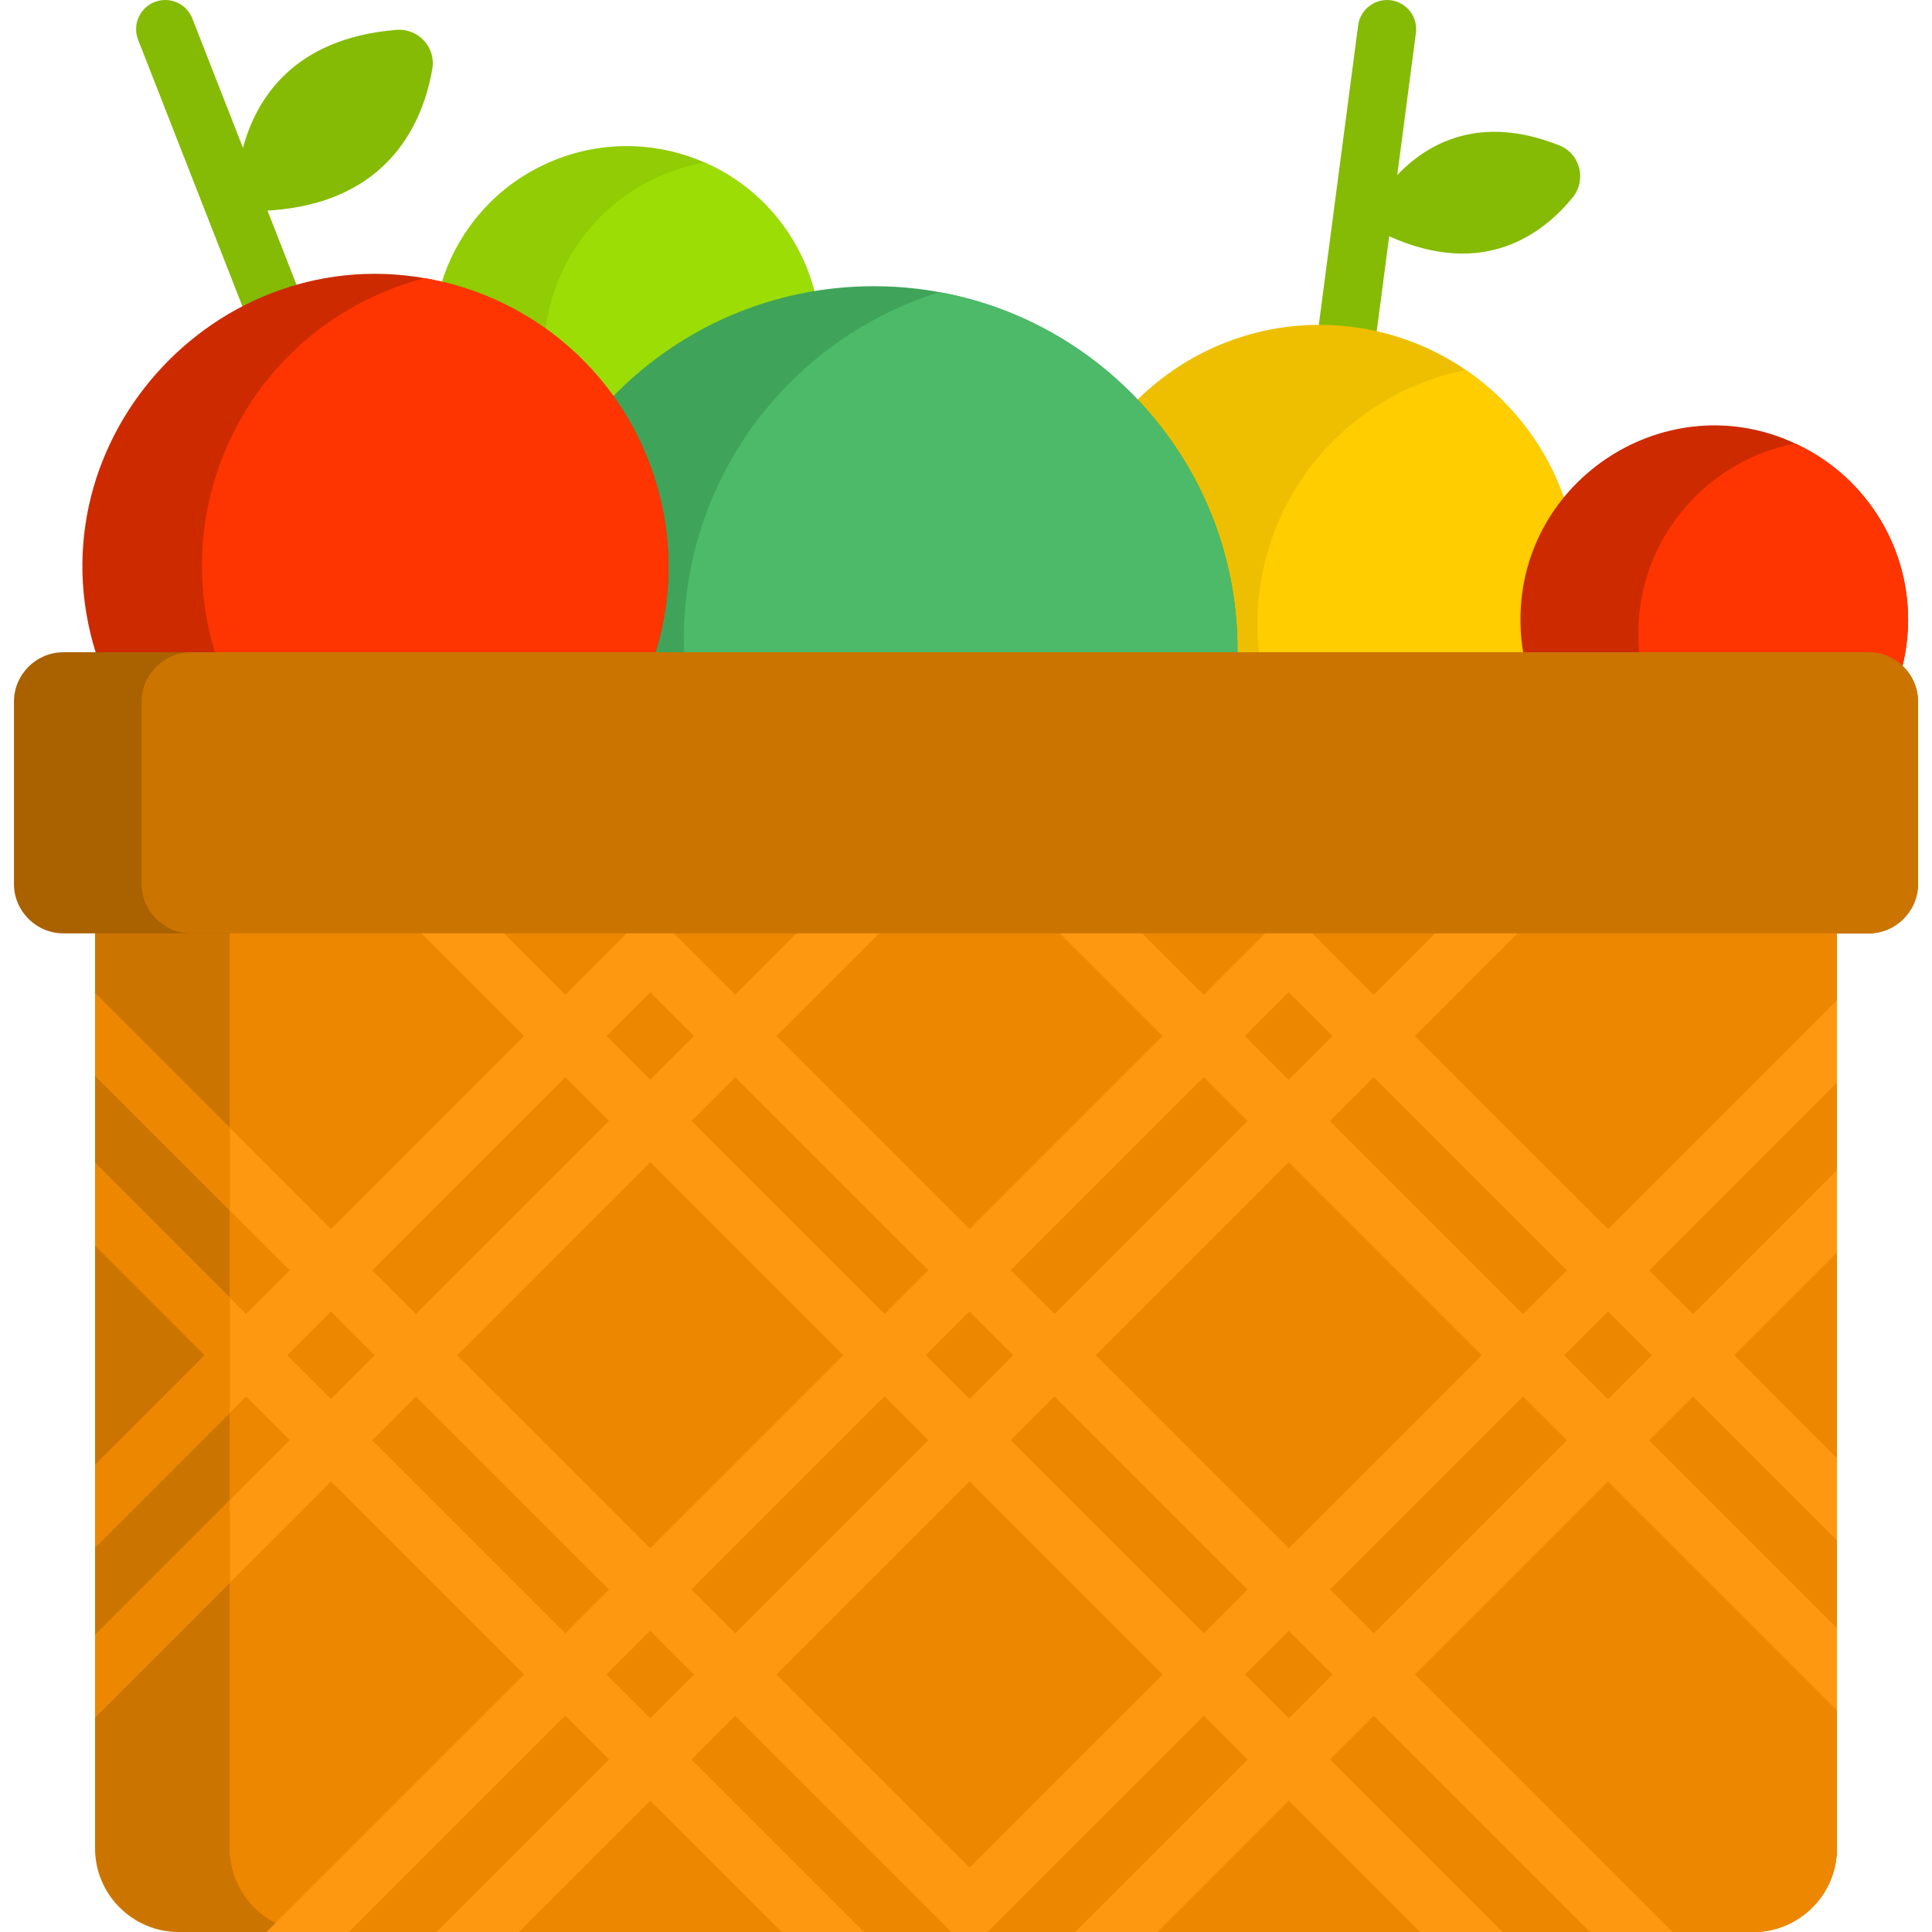 <?xml version="1.0" encoding="iso-8859-1"?>
<!-- Generator: Adobe Illustrator 19.0.0, SVG Export Plug-In . SVG Version: 6.00 Build 0)  -->
<svg version="1.1" id="Capa_1" xmlns="http://www.w3.org/2000/svg" xmlns:xlink="http://www.w3.org/1999/xlink" x="0px" y="0px"
	 viewBox="0 0 512.001 512.001" style="enable-background:new 0 0 512.001 512.001;" xml:space="preserve">
<path style="fill:#91CC04;" d="M188.413,136.368c-4.395,2.12-8.944,3.561-13.535,4.354c-3.18,0.556-6.381,0.793-9.562,0.741
	c-2.532-0.041-5.054-0.268-7.524-0.679c-15.943-2.625-30.415-12.722-37.959-28.377c-12.32-25.567-1.575-56.27,23.972-68.58
	c13.432-6.474,28.284-6.587,41.14-1.503c0.01,0,0.01,0.01,0.021,0.01c0.597,0.237,1.184,0.484,1.77,0.741
	c10.848,4.735,20.102,13.236,25.639,24.723C224.695,93.354,213.96,124.048,188.413,136.368z"/>
<path style="fill:#9CDD05;" d="M188.413,136.368c-4.395,2.12-8.944,3.561-13.535,4.354c-10.828-4.724-20.081-13.226-25.629-24.713
	c-12.32-25.567-1.585-56.27,23.972-68.58c4.395-2.12,8.934-3.561,13.514-4.354c10.848,4.735,20.102,13.236,25.639,24.723
	C224.695,93.354,213.96,124.048,188.413,136.368z"/>
<path style="fill:#85BB04;" d="M413.28,38.548c-21.182-8.455-35.016-0.532-42.995,7.837l4.947-37.657
	c0.555-4.226-2.422-8.103-6.649-8.659c-4.222-0.549-8.104,2.422-8.659,6.649l-10.351,78.792c-0.555,4.226,2.422,8.103,6.649,8.659
	c0.341,0.044,0.679,0.066,1.015,0.066c3.816,0,7.134-2.829,7.644-6.715l3.271-24.902c25.137,11.328,40.841-0.737,48.618-10.282
	C420.522,47.731,418.795,40.749,413.28,38.548z"/>
<path style="fill:#EEBF00;" d="M417.961,162.264c-4.398,39.988-42.042,67.558-81.446,59.862
	c-34.697-6.762-58.967-39.123-55.035-74.879c4.148-37.692,38.062-64.885,75.744-60.737
	C395.026,90.675,422.101,124.673,417.961,162.264z"/>
<path style="fill:#FFCD00;" d="M417.961,162.264c-3.355,30.508-26.226,54.14-54.809,59.831
	c-20.246-13.844-32.401-38.124-29.53-64.216c3.355-30.508,26.226-54.14,54.809-59.831
	C408.687,111.892,420.833,136.183,417.961,162.264z"/>
<path style="fill:#3FA45A;" d="M327.951,172.208c0,43.26-28.511,79.851-67.757,92.037c-7.308,2.275-14.996,3.695-22.942,4.158
	c-1.266,0.072-2.532,0.124-3.819,0.144c-0.607,0.01-1.225,0.021-1.842,0.021c-53.224,0-96.36-43.137-96.36-96.36
	s43.137-96.36,96.36-96.36c1.904,0,3.788,0.051,5.661,0.165c3.973,0.226,7.874,0.7,11.703,1.41c1.667,0.298,3.314,0.638,4.951,1.029
	C296.363,88.518,327.951,126.672,327.951,172.208z"/>
<path style="fill:#4CBA68;" d="M327.951,172.208c0,43.26-28.511,79.851-67.757,92.037c-44.938-8.172-78.986-47.501-78.986-94.785
	c0-43.26,28.49-79.851,67.747-92.037c1.667,0.298,3.314,0.638,4.951,1.029C296.363,88.518,327.951,126.672,327.951,172.208z"/>
<path style="fill:#CD2A00;" d="M505.665,164.21c0,28.055-22.674,51.361-51.361,51.361c-28.367,0-51.371-22.994-51.371-51.361
	c0-37.502,39.126-62.43,72.821-46.677C493.407,125.654,505.665,143.5,505.665,164.21z"/>
<path style="fill:#85BB04;" d="M105.025,7.916C77.74,10.15,67.879,26.244,64.387,39.182L50.978,4.91
	c-1.554-3.97-6.032-5.933-10.001-4.376c-3.97,1.553-5.931,6.03-4.376,10.001l27.486,70.25c1.192,3.047,4.106,4.91,7.19,4.91
	c0.936,0,1.887-0.171,2.81-0.533c3.97-1.553,5.931-6.03,4.376-10.001l-7.571-19.352c32.555-1.895,41.36-24.006,43.677-37.578
	C115.548,12.493,110.825,7.441,105.025,7.916z"/>
<path style="fill:#CD2A00;" d="M114.332,226.439c-2.656,0.494-5.362,0.844-8.111,1.05c-33.39,2.913-66.079-16.232-78.914-49.024
	C4.941,121.289,54.624,63.66,112.561,73.716c1.462,0.257,2.923,0.556,4.395,0.895c24.085,5.579,45.133,22.551,54.819,47.326
	C189.973,168.491,159.897,218.009,114.332,226.439z"/>
<g>
	<path style="fill:#FF3501;" d="M114.332,226.439c-24.342-5.692-45.597-22.881-55.385-47.923
		c-15.82-40.44,4.138-86.037,44.557-101.867c2.995-1.173,6.021-2.141,9.058-2.933c1.462,0.257,2.923,0.556,4.395,0.895
		c24.085,5.579,45.133,22.551,54.819,47.326C189.973,168.491,159.897,218.009,114.332,226.439z"/>
	<path style="fill:#FF3501;" d="M505.665,164.21c0,25.011-17.889,45.854-41.572,50.424c-17.662-8.111-29.931-25.958-29.931-46.667
		c0-25.032,17.899-45.864,41.593-50.434C493.407,125.654,505.665,143.5,505.665,164.21z"/>
</g>
<path style="fill:#CC7400;" d="M486.799,215.715v274.146c0,12.176-9.963,22.14-22.129,22.14H47.331
	c-12.176,0-22.14-9.963-22.14-22.14V215.715c0-3.664,2.161-6.855,5.27-8.347c1.215-0.587,2.563-0.916,3.994-0.916h443.08
	C482.63,206.452,486.799,210.619,486.799,215.715z"/>
<path style="fill:#AA6100;" d="M508.3,185.948v48.314c0,7.195-5.898,13.092-13.092,13.092H16.793
	c-7.205,0-13.092-5.898-13.092-13.092v-48.314c0-7.195,5.887-13.092,13.092-13.092h478.415
	C502.402,172.855,508.3,178.753,508.3,185.948z"/>
<path style="fill:#CC7400;" d="M508.3,185.948v48.314c0,7.195-5.898,13.092-13.092,13.092H50.625
	c-7.205,0-13.092-5.898-13.092-13.092v-48.314c0-7.195,5.887-13.092,13.092-13.092h444.583
	C502.402,172.855,508.3,178.753,508.3,185.948z"/>
<path id="SVGCleanerId_0" style="fill:#EE8700;" d="M486.799,247.354V489.86c0,12.176-9.963,22.14-22.129,22.14H83.057
	c-12.176,0-22.14-9.963-22.14-22.14V247.354H486.799z"/>
<g>
	<path id="SVGCleanerId_0_1_" style="fill:#EE8700;" d="M486.799,247.354V489.86c0,12.176-9.963,22.14-22.129,22.14H83.057
		c-12.176,0-22.14-9.963-22.14-22.14V247.354H486.799z"/>
</g>
<path style="fill:#FF9811;" d="M486.799,286.91v-21.841l-60.655,60.655l-51.175-51.175l27.193-27.193h-21.841l-16.273,16.273
	l-16.273-16.273H335.3l-16.273,16.273l-16.273-16.273h-21.841l27.193,27.193l-51.175,51.175l-51.175-51.175l27.193-27.193h-21.841
	l-16.273,16.273l-16.273-16.273h-12.475l-16.273,16.273l-16.273-16.273h-21.841l27.193,27.193L87.72,325.723l-62.528-62.528v21.841
	l51.608,51.608l-11.59,11.59c-8.219-8.219-32.201-32.201-40.018-40.018v21.841l29.097,29.097l-29.097,29.097v21.841l40.018-40.018
	l11.59,11.59l-51.608,51.608v21.841c7.776-7.776,54.63-54.63,62.528-62.528l51.175,51.175l-68.241,68.241h21.841l57.32-57.32
	l11.59,11.59l-45.73,45.73h21.841l34.81-34.81l34.81,34.81h21.841c-9.134-9.134-29.807-29.807-45.73-45.73l11.59-11.59l0,0
	c16.75,16.75,40.095,40.095,57.32,57.32h9.552c16.973-16.973,40.542-40.542,57.32-57.32l0,0l11.59,11.59l-37.939,37.939
	l-7.792,7.792h21.841l34.81-34.81l34.81,34.81h21.841l-45.73-45.73l11.59-11.59l57.32,57.32h21.841l-68.241-68.241l51.175-51.175
	c11.489,11.489,48.091,48.091,60.655,60.655v-21.841l-49.734-49.734l11.59-11.59l38.145,38.145v-21.841l-27.224-27.224
	l27.224-27.224v-21.841c-17.861,17.861-21.164,21.164-38.145,38.145l-11.59-11.59C444.576,329.131,479.209,294.499,486.799,286.91z
	 M364.048,285.468l51.175,51.175l-11.59,11.59l-51.175-51.175L364.048,285.468z M392.713,359.153l-51.175,51.175l-51.175-51.175
	l51.175-51.175L392.713,359.153z M341.538,262.957l11.59,11.59l-11.59,11.59l-11.59-11.59L341.538,262.957z M319.028,285.468
	l11.59,11.59l-51.175,51.175l-11.59-11.59L319.028,285.468z M268.521,359.153l-11.59,11.59l0,0l-11.59-11.59l11.59-11.59
	L268.521,359.153z M246.011,336.643l-11.59,11.59l-33.724-33.724l-17.451-17.451l11.59-11.59L246.011,336.643z M223.501,359.153
	l-51.175,51.175l-51.175-51.175l51.175-51.175L223.501,359.153z M172.326,262.957l11.59,11.59l-11.59,11.59l-11.59-11.59
	L172.326,262.957z M149.816,285.468l11.59,11.59l-32.633,32.633l-18.542,18.542l-11.59-11.59L149.816,285.468z M76.13,359.153
	l11.59-11.59l0,0l11.59,11.59l-11.59,11.59L76.13,359.153z M98.64,381.664l11.59-11.59l51.175,51.175l-11.59,11.59L98.64,381.664z
	 M172.326,455.349l-11.59-11.59l11.59-11.59l11.59,11.59L172.326,455.349z M194.836,432.838l-11.59-11.59l51.175-51.175l11.59,11.59
	L194.836,432.838z M256.932,494.934l-51.175-51.175l51.175-51.175l51.175,51.175L256.932,494.934z M267.852,381.664L267.852,381.664
	l11.59-11.59l51.175,51.175l-11.59,11.59L267.852,381.664z M341.538,455.349l-11.59-11.59l11.59-11.59l11.59,11.59L341.538,455.349z
	 M364.048,432.838l-11.59-11.59l51.175-51.175l11.59,11.59L364.048,432.838z M437.733,359.153l-11.59,11.59l-11.59-11.59
	l11.59-11.59L437.733,359.153z"/>
<g>
	<path style="fill:#EE8700;" d="M25.192,308.214v21.841l29.097,29.097L25.192,388.25v21.841l35.726-35.726V343.94
		C50.584,333.607,31.923,314.947,25.192,308.214z"/>
	<path style="fill:#EE8700;" d="M25.192,455.112c4.323-4.323,20.678-20.678,35.726-35.726v-21.841l-35.726,35.726
		C25.192,433.271,25.192,455.112,25.192,455.112z"/>
	<polygon style="fill:#EE8700;" points="25.192,263.194 25.192,285.035 60.918,320.761 60.918,298.92 	"/>
</g>
<g>
</g>
<g>
</g>
<g>
</g>
<g>
</g>
<g>
</g>
<g>
</g>
<g>
</g>
<g>
</g>
<g>
</g>
<g>
</g>
<g>
</g>
<g>
</g>
<g>
</g>
<g>
</g>
<g>
</g>
</svg>
